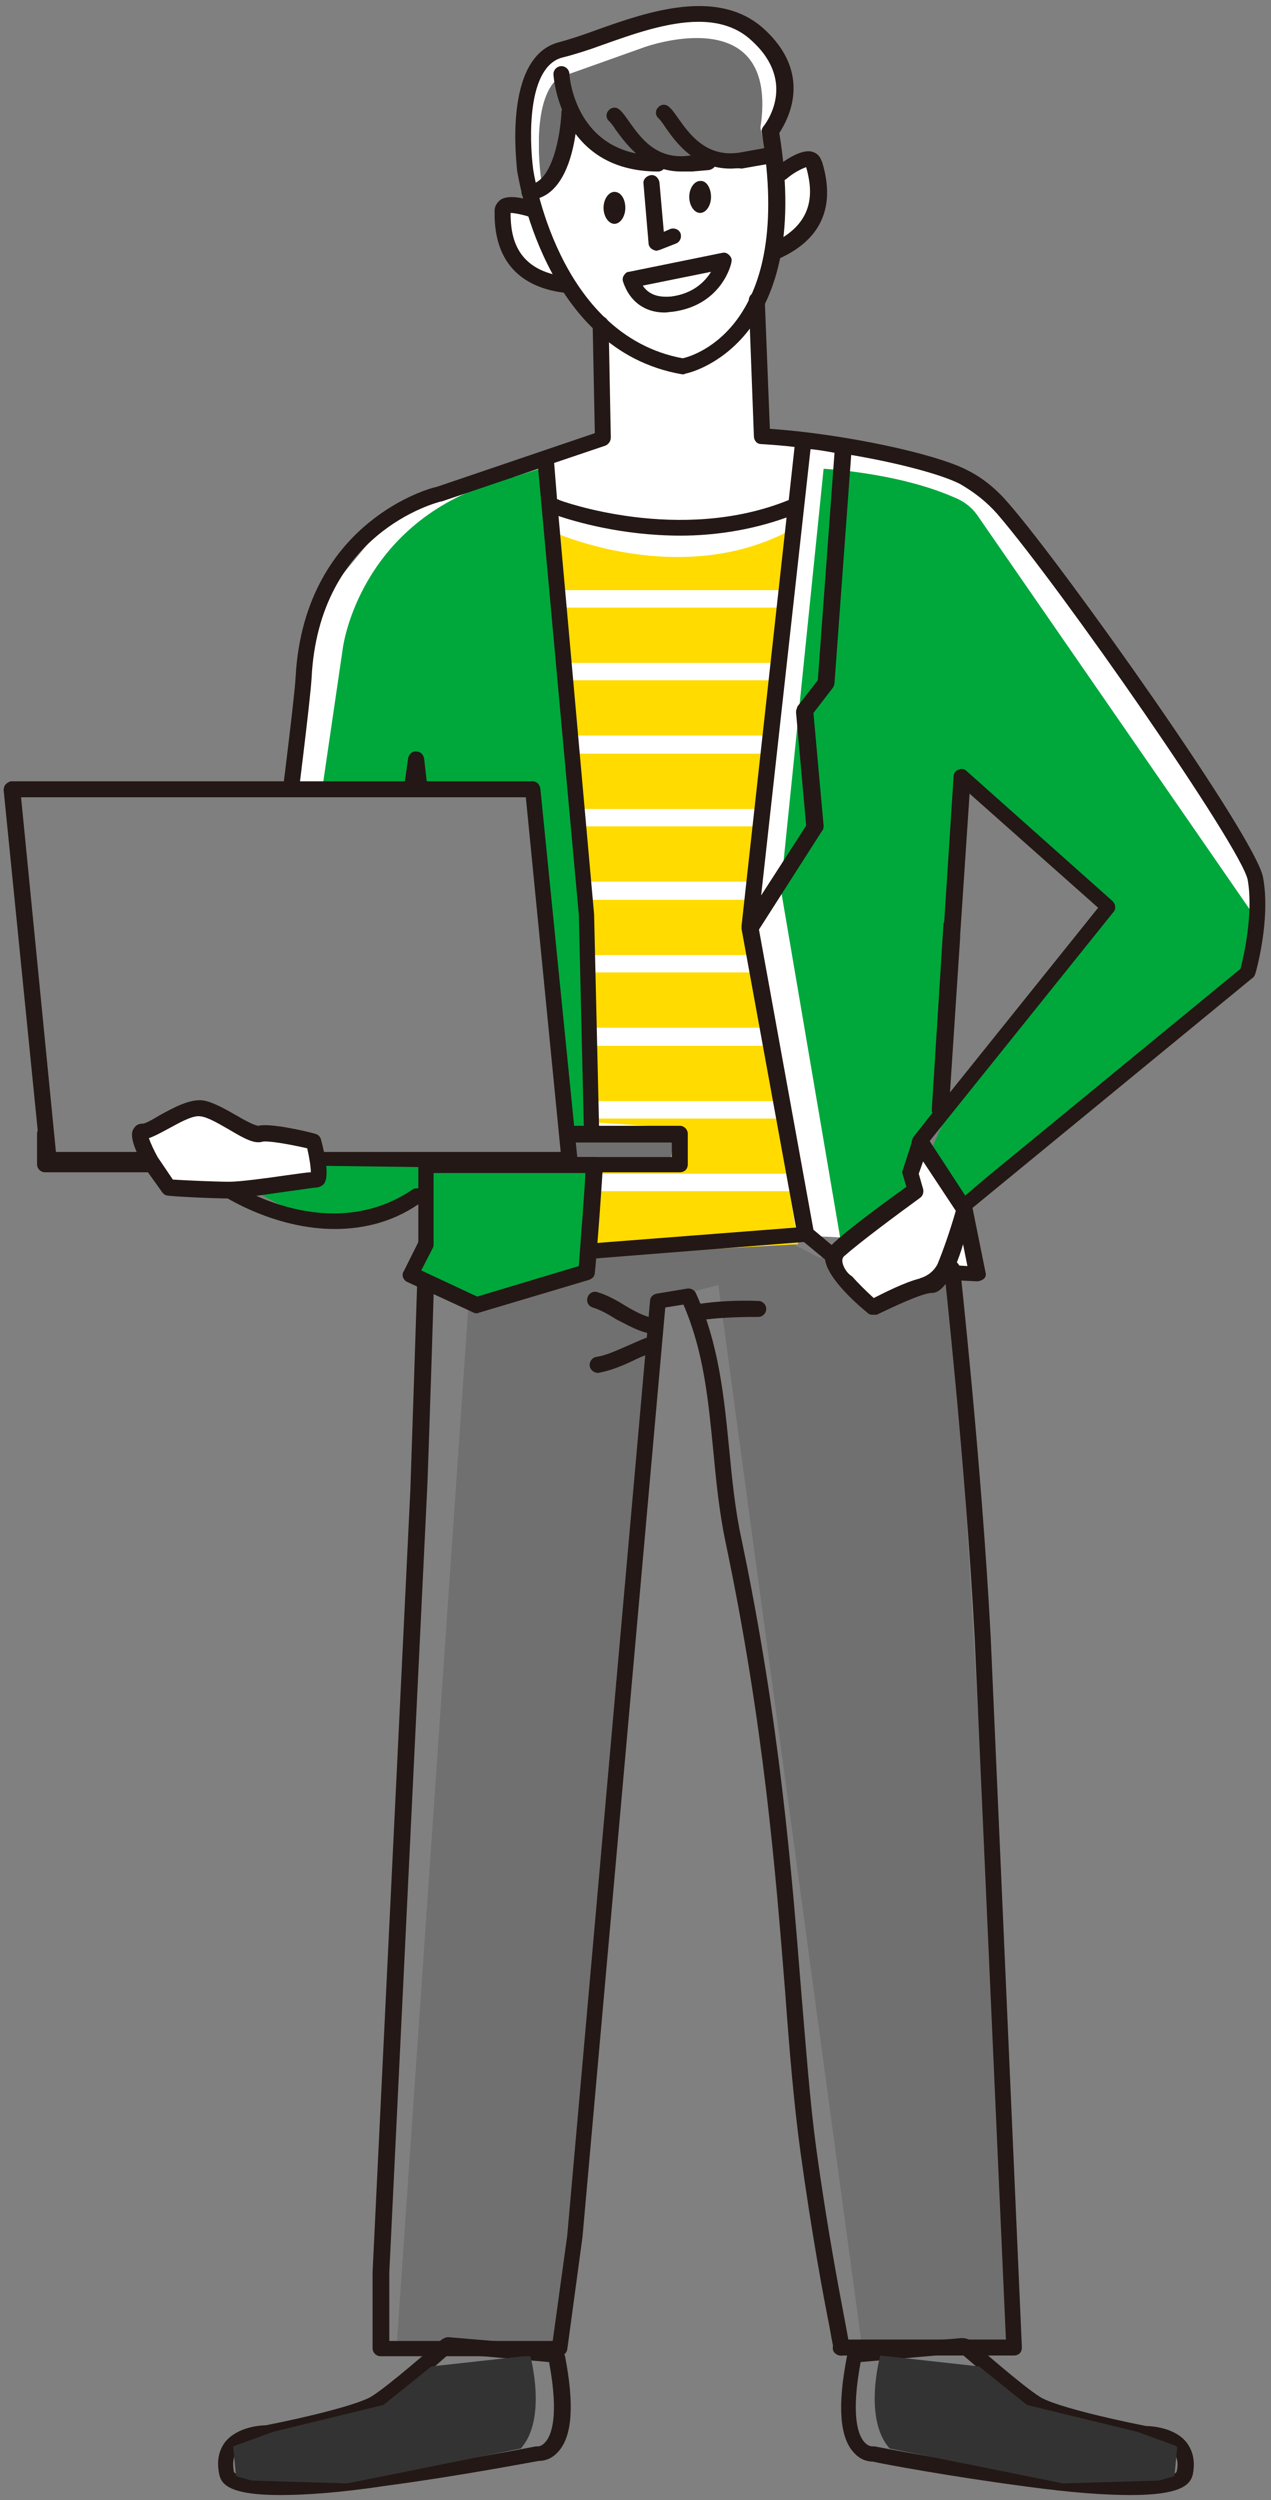 <?xml version="1.0" encoding="utf-8"?>
<!-- Generator: Adobe Illustrator 22.0.1, SVG Export Plug-In . SVG Version: 6.00 Build 0)  -->
<svg version="1.1" id="圖層_1" xmlns="http://www.w3.org/2000/svg" xmlns:xlink="http://www.w3.org/1999/xlink" x="0px" y="0px"
	 width="175px" height="344px" viewBox="0 0 175 344" style="enable-background:new 0 0 175 344;" xml:space="preserve">
<rect x="0" y="0" width="175" height="344" fill="#808080" stroke="none"/>
<style type="text/css">
	.st0{fill:#FFFFFF;}
	.st1{fill:#717071;}
	.st2{fill:#231815;}
	.st3{clip-path:url(#SVGID_2_);}
	.st4{fill:#333333;}
	.st5{clip-path:url(#SVGID_4_);}
	.st6{clip-path:url(#SVGID_6_);}
	.st7{clip-path:url(#SVGID_8_);}
	.st8{fill:#00A83C;}
	.st9{clip-path:url(#SVGID_10_);}
	.st10{clip-path:url(#SVGID_12_);}
	.st11{fill:#FFDB00;}
	.st12{clip-path:url(#SVGID_14_);}
	.st13{clip-path:url(#SVGID_16_);}
	.st14{clip-path:url(#SVGID_18_);}
	.st15{clip-path:url(#SVGID_20_);}
	.st16{clip-path:url(#SVGID_22_);}
	.st17{clip-path:url(#SVGID_24_);}
	.st18{clip-path:url(#SVGID_26_);}
	.st19{clip-path:url(#SVGID_28_);}
	.st20{clip-path:url(#SVGID_30_);}
	.st21{clip-path:url(#SVGID_32_);}
	.st22{fill:#7F7F7F;}
	.st23{clip-path:url(#SVGID_34_);}
</style>
<g>
	<g>
		<path class="st0" d="M151.5,87.4c-17.6-26-25.5-24-25.5-24L116,62l-10.6-2.7l-0.9-17.9h-1.3l-13.5,0.8l-7.2,2.2l0.1,14.9L81,60.9
			l-14,4.8L53.8,71l-9.9,12l-3.7,24.5l13.6,21.4l9.3,47.5c1.5-0.2,2.9-0.4,4.4-0.6c0.5-1.3,1.6-2.4,3.4-2.9
			c5.8-1.7,11.9-2.3,17.9-3.2c2.3-0.3,4.5,0.3,5.8,2c1.2-0.2,2.5-0.4,3.8-0.6c9.4-1.4,19.9-1.6,29.1,1.3c1.5,0.5,2.5,1.3,3.1,2.4
			l4.1,0.7l-2.9-10.7l-4.8-3.1l-5.1-20.1l5.1-46.7l27,20.6l11,18.4l7.3,0.1l1.1-13C173.1,120.9,169.1,113.4,151.5,87.4z"/>
	</g>
	<g>
		<polygon class="st1" points="64.5,179.6 54.6,323 77,323.1 90.6,179 98.9,176.8 118.7,323 139.7,323 131.1,174.6 112.7,173 
			106.7,169.9 82.3,172.1 		"/>
	</g>
	<g>
		<path class="st2" d="M155.7,343.3c-3.4,0-8.1-0.3-14.6-1.2c-9.9-1.3-19.7-3.1-20.9-3.4c-0.5,0-1.6-0.1-2.6-1.2
			c-2-2.1-2.3-6.5-1-13.2c0.1-0.8,0.8-1.4,1.6-1.4l14.2-1.2c0.5,0,0.9,0.1,1.3,0.4c1.2,1,7.1,6.2,9.5,7.7c1.7,1.1,8.5,2.8,14.6,4
			c0.7,0,4,0.2,5.6,2.3c0.9,1.2,1.2,2.7,0.8,4.5C163.8,342,162.3,343.3,155.7,343.3z M120.2,336.6c0.1,0,0.2,0,0.2,0
			c0.1,0,10.5,2.1,20.9,3.4c19.9,2.5,20.7,0.1,20.7,0.1c0.3-1.1,0.1-2-0.4-2.7c-0.9-1.1-3-1.5-4-1.5c-0.1,0-0.2,0-0.3,0
			c-3-0.6-12.8-2.6-15.4-4.3c-2.4-1.6-8.2-6.6-9.6-7.8l-13.8,1.2c-1.4,7.5-0.3,10.1,0.5,11C119.5,336.6,120,336.6,120.2,336.6
			C120.1,336.6,120.1,336.6,120.2,336.6z M157.7,333.8L157.7,333.8L157.7,333.8z M118.6,324.8L118.6,324.8L118.6,324.8z
			 M132.2,323.7L132.2,323.7L132.2,323.7z M132.4,322.8L132.4,322.8L132.4,322.8z"/>
	</g>
	<g>
		<g>
			<g>
				<g>
					<defs>
						
							<rect id="SVGID_1_" x="126.5" y="313.8" transform="matrix(0.659 -0.752 0.752 0.659 -203.974 219.093)" width="26.3" height="41.4"/>
					</defs>
					<clipPath id="SVGID_2_">
						<use xlink:href="#SVGID_1_"  style="overflow:visible;"/>
					</clipPath>
					<g class="st3">
						<path class="st4" d="M121.2,324.1c0,0-2.4,8.7,1.3,12.8l23.9,4.8l13.2-0.4l2.1-0.6l0.4-4.1l-5.5-2l-15.2-3.7l-6.6-5.3
							L121.2,324.1z"/>
					</g>
				</g>
			</g>
		</g>
	</g>
	<g>
		<path class="st2" d="M38.6,343.3c-6.6,0-8.1-1.3-8.4-2.8c-0.4-1.8-0.1-3.3,0.8-4.5c1.7-2.1,4.9-2.3,5.6-2.3
			c6.1-1.2,12.9-2.9,14.6-4c2.4-1.5,8.3-6.7,9.5-7.7c0.4-0.3,0.8-0.5,1.3-0.4l14.2,1.2c0.8,0.1,1.4,0.7,1.6,1.4
			c1.3,6.7,1,11.1-1,13.2c-1,1.1-2.1,1.2-2.6,1.2c-1.2,0.2-11.1,2.1-20.9,3.4C46.7,343,42,343.3,38.6,343.3z M61.9,323.8
			c-1.4,1.3-7.2,6.3-9.6,7.8c-2.6,1.7-12.4,3.7-15.4,4.3c-0.1,0-0.2,0-0.3,0c-1.1,0-3.1,0.3-4,1.5c-0.5,0.6-0.6,1.5-0.4,2.7
			c0,0,0.8,2.5,20.7-0.1c10.4-1.3,20.8-3.4,20.9-3.4c0.1,0,0.2,0,0.3,0c0,0,0.5,0,1-0.6c0.8-0.9,1.9-3.5,0.5-11L61.9,323.8z
			 M76,325.1L76,325.1L76,325.1z M75.6,324.8L75.6,324.8L75.6,324.8z M62.1,323.7L62.1,323.7L62.1,323.7z"/>
	</g>
	<g>
		<g>
			<g>
				<g>
					<defs>
						
							<rect id="SVGID_3_" x="33.9" y="321.3" transform="matrix(0.752 -0.659 0.659 0.752 -206.86 118.866)" width="41.4" height="26.3"/>
					</defs>
					<clipPath id="SVGID_4_">
						<use xlink:href="#SVGID_3_"  style="overflow:visible;"/>
					</clipPath>
					<g class="st5">
						<path class="st4" d="M73,324.1c0,0,2.4,8.7-1.3,12.8l-23.9,4.8l-13.2-0.4l-2.1-0.6l-0.4-4.1l5.5-2l15.2-3.7l6.6-5.3L73,324.1z
							"/>
					</g>
				</g>
			</g>
		</g>
	</g>
	<g>
		<path class="st2" d="M77,324.2L77,324.2H52.4c-0.6,0-1.1-0.5-1.1-1.1v-10.5L56.5,205c0-0.3,1.1-32.3,1.1-34.3
			c0-2.1,0.3-8.2,0.4-8.5c0-0.6,0.6-1.1,1.2-1c0.6,0,1.1,0.6,1,1.2c0,0.1-0.3,6.3-0.3,8.4c0,2.1-1,33.1-1.1,34.4l-5.2,107.5v9.4
			h22.5l2-14.5L89.5,179c0-0.5,0.4-0.9,0.9-1l4.2-0.7c0.5-0.1,1,0.2,1.2,0.6c3.2,7,3.9,14.4,4.6,21.5c0.4,4.1,0.8,8.3,1.7,12.4
			c5.3,25.3,6.9,45.7,8.2,62c0.7,8.2,1.2,15.3,2.1,21.9c1.6,11.6,3.2,19.7,4,24c0.2,1,0.3,1.7,0.4,2.2h21.7l-4.3-96.7
			c-1.3-24.3-4.2-50.2-4.2-50.5c-0.1-0.6,0.4-1.1,1-1.2c0.6-0.1,1.1,0.4,1.2,1c0,0.3,2.9,26.2,4.2,50.6l4.3,97.9
			c0,0.3-0.1,0.6-0.3,0.8c-0.2,0.2-0.5,0.3-0.8,0.3h-23.5c-0.5,0.1-1-0.1-1.3-0.5c-0.1-0.2-0.2-0.5-0.1-0.8
			c-0.1-0.5-0.3-1.5-0.5-2.7c-0.8-4-2.4-12.5-4-24.1c-0.9-6.6-1.5-13.8-2.1-22c-1.3-16.3-2.9-36.6-8.2-61.8
			c-0.9-4.3-1.3-8.5-1.7-12.7c-0.7-7-1.3-13.5-4.1-20l-2.5,0.4L80.2,307.8l-2.1,15.5C78,323.8,77.5,324.2,77,324.2z M53.5,323
			L53.5,323L53.5,323z"/>
	</g>
	<g>
		<path class="st2" d="M89.3,183.4c-0.1,0-0.2,0-0.2,0c-1.6-0.4-2.9-1.2-4.3-1.9c-1.1-0.7-2.2-1.3-3.2-1.6c-0.6-0.2-0.9-0.8-0.7-1.4
			c0.2-0.6,0.8-0.9,1.4-0.7c1.3,0.4,2.6,1.1,3.7,1.8c1.2,0.7,2.4,1.4,3.7,1.7c0.6,0.1,1,0.7,0.8,1.3
			C90.3,183.1,89.8,183.4,89.3,183.4z"/>
	</g>
	<g>
		<path class="st2" d="M82.3,188.9c-0.5,0-1-0.4-1.1-0.9c-0.1-0.6,0.3-1.2,0.9-1.3c1.3-0.2,2.6-0.8,4-1.4c0.9-0.4,1.8-0.8,2.8-1.2
			c0.6-0.2,1.2,0.1,1.4,0.7c0.2,0.6-0.1,1.2-0.7,1.4c-0.9,0.3-1.8,0.7-2.6,1.1c-1.5,0.7-3,1.3-4.6,1.6
			C82.4,188.9,82.3,188.9,82.3,188.9z"/>
	</g>
	<g>
		<path class="st2" d="M95.9,181.7c-0.5,0-1-0.4-1.1-0.9c-0.1-0.6,0.3-1.2,0.9-1.3c2.8-0.5,6.3-0.6,8.7-0.5c0.6,0,1.1,0.5,1.1,1.1
			s-0.5,1.1-1.1,1.1c-0.1,0-0.3,0-0.4,0c-2.3,0-5.4,0.1-7.9,0.5C96,181.7,95.9,181.7,95.9,181.7z"/>
	</g>
</g>
<g>
	<path class="st0" d="M73.7,29c0,0-4.6-1.8-4.6,0s-0.4,9.1,8.8,10.2"/>
</g>
<g>
	<path class="st2" d="M77.9,40.3L77.9,40.3c-4.6-0.5-9.9-2.9-9.8-11.1V29c0-0.6,0.3-1.1,0.8-1.5c1.3-0.9,4.1,0,5.3,0.5
		c0.6,0.2,0.8,0.9,0.6,1.4c-0.2,0.6-0.9,0.8-1.4,0.6c-1.1-0.4-2.5-0.7-3.1-0.7c0,3.4,0.8,8,7.8,8.8c0.6,0.1,1,0.6,1,1.2
		C79,39.8,78.5,40.3,77.9,40.3z M70.3,29L70.3,29L70.3,29z"/>
</g>
<g>
	<path class="st0" d="M107.5,23.6c0,0,3.9-3,4.4-1.3s3,8.6-5.5,12.3"/>
</g>
<g>
	<path class="st2" d="M106.4,35.7c-0.4,0-0.8-0.2-1-0.7c-0.2-0.6,0-1.2,0.6-1.4c6.4-2.8,5.9-7.4,5-10.6c-0.6,0.2-1.8,0.8-2.7,1.6
		c-0.5,0.4-1.2,0.3-1.5-0.2c-0.4-0.5-0.3-1.2,0.2-1.5c1-0.8,3.4-2.5,4.9-2c0.6,0.2,1,0.6,1.2,1.2l0.1,0.2c2.4,7.9-2,11.6-6.2,13.4
		C106.7,35.6,106.5,35.7,106.4,35.7z M110.8,22.6L110.8,22.6L110.8,22.6z"/>
</g>
<g>
	<path class="st0" d="M106,18.1c4.9,29.1-11.9,32.3-11.9,32.3c-18.6-3.2-21.8-27-21.8-27S70.2,8.6,77.2,6.9c7-1.8,19.7-8.8,27-2.1
		C111.6,11.4,106,18.1,106,18.1"/>
</g>
<g>
	<g>
		<g>
			<g>
				<defs>
					<rect id="SVGID_5_" x="74.2" y="5.2" width="31.4" height="19.4"/>
				</defs>
				<clipPath id="SVGID_6_">
					<use xlink:href="#SVGID_5_"  style="overflow:visible;"/>
				</clipPath>
				<g class="st6">
					<path class="st1" d="M74.5,24.6c0,0-1.6-10.7,2.4-13.9l11.8-4.2c0,0,18.7-6.8,16,11.1l0.8,3.5c0,0-6.2,2.4-9.4,0
						c-3.2-2.4,0.5,1.1,0.5,1.1s-3.2,1.3-7-0.8c0,0-4.6,2.1-11-5.4C78.8,16,77.8,24,74.5,24.6"/>
				</g>
			</g>
		</g>
	</g>
</g>
<g>
	<path class="st2" d="M94.1,51.5c-0.1,0-0.1,0-0.2,0c-19.2-3.3-22.6-27.7-22.7-28c0-0.6-2.1-15.7,5.8-17.7c1.5-0.4,3.3-1,5.2-1.7
		c7-2.5,16.6-5.8,22.9-0.2c7,6.3,3.3,12.7,2.2,14.4c4.8,29.4-12.7,33.1-12.9,33.1C94.2,51.5,94.2,51.5,94.1,51.5z M96.2,3
		c-4.3,0-9.1,1.7-13.3,3.2c-1.9,0.7-3.8,1.3-5.4,1.7c-5,1.2-4.6,11.4-4.1,15.3c0,0.2,3.3,22.9,20.6,26.1c1.8-0.4,15.3-4.6,10.9-31
		c-0.1-0.3,0-0.6,0.2-0.9c0.2-0.2,4.8-6-1.6-11.8C101.5,3.7,98.9,3,96.2,3z"/>
</g>
<g>
	<path class="st2" d="M90.6,23.6c-13.6,0-14.4-13.2-14.4-13.4c0-0.6,0.5-1.1,1.1-1.1s1.1,0.5,1.1,1.1c0,0.1,0.7,11.2,12.2,11.2
		c0.6,0,1.1,0.5,1.1,1.1S91.2,23.6,90.6,23.6z"/>
</g>
<g>
	<path class="st2" d="M93.8,23.6c-4.9,0-7.5-3.7-9-5.7c-0.3-0.5-0.7-1-0.9-1.2c-0.5-0.4-0.5-1.1-0.1-1.5c0.4-0.5,1.1-0.5,1.5-0.1
		c0.4,0.3,0.8,0.9,1.3,1.6c1.5,2.1,3.7,5.4,8.4,4.7l2.4-0.2c0.6-0.1,1.1,0.4,1.2,1s-0.4,1.1-1,1.2l-2.3,0.2
		C94.7,23.6,94.2,23.6,93.8,23.6z"/>
</g>
<g>
	<path class="st2" d="M100.6,23.2c-5,0-7.6-3.7-9-5.7c-0.3-0.5-0.7-1-0.9-1.2c-0.5-0.4-0.5-1.1-0.1-1.5c0.4-0.5,1.1-0.5,1.5-0.1
		c0.4,0.3,0.8,0.9,1.3,1.6c1.5,2.1,3.8,5.4,8.4,4.7l3.9-0.7c0.6-0.1,1.2,0.3,1.3,0.9c0.1,0.6-0.3,1.2-0.9,1.3l-4,0.7
		C101.6,23.1,101.1,23.2,100.6,23.2z"/>
</g>
<g>
	<path class="st2" d="M72.9,27.5c-0.6,0-1.1-0.5-1.1-1c0-0.6,0.4-1.1,1-1.1c3.4-0.2,4.4-7.4,4.5-9.9c0-0.6,0.5-1.1,1.1-1.1
		s1.1,0.5,1.1,1.1C79.5,16.7,79,27.2,72.9,27.5L72.9,27.5z"/>
</g>
<g>
	<rect x="6.2" y="156" class="st0" width="87.4" height="4.2"/>
</g>
<g>
	<path class="st0" d="M81.8,160.3c0,1.1-1.1,14.7-1.1,14.7l-15.1,4.6l-9.1-4.2l2.1-4.2v-10.9L81.8,160.3L81.8,160.3z"/>
</g>
<g>
	<path class="st2" d="M57.2,105.5c-0.5,0-1-0.4-1.1-0.9l-2.8-14.4c-0.1-0.6,0.3-1.2,0.9-1.3c0.6-0.1,1.2,0.3,1.3,0.9l2.8,14.4
		c0.1,0.6-0.3,1.2-0.9,1.3C57.4,105.5,57.3,105.5,57.2,105.5z"/>
</g>
<g>
	<path class="st2" d="M73.4,109.7c-0.6,0-1.1-0.5-1.1-1.1L72,98.7l-3.4-8.2c-0.1-0.1-0.1-0.3-0.1-0.4V65.5c0-0.6,0.5-1.1,1.1-1.1
		s1.1,0.5,1.1,1.1v24.3l3.4,8.2c0.1,0.1,0.1,0.3,0.1,0.4l0.4,10.1C74.5,109.2,74,109.7,73.4,109.7L73.4,109.7z"/>
</g>
<g>
	<path class="st2" d="M80.1,125.6c-0.3,0-0.6-0.1-0.9-0.4l-6-7.4c-0.4-0.5-0.3-1.2,0.2-1.5c0.5-0.4,1.2-0.3,1.5,0.2l6,7.4
		c0.4,0.5,0.3,1.2-0.2,1.5C80.5,125.5,80.3,125.6,80.1,125.6z"/>
</g>
<g>
	<path class="st2" d="M132.3,107.7c-0.3,0-0.5-0.1-0.7-0.3l-2.5-2.1c-0.5-0.4-0.5-1.1-0.1-1.5c0.4-0.5,1.1-0.5,1.5-0.1l2.5,2.1
		c0.5,0.4,0.5,1.1,0.1,1.5C133,107.5,132.7,107.7,132.3,107.7z"/>
</g>
<g>
	<path class="st2" d="M86.1,28.6c0,1.2-0.7,2.2-1.5,2.2s-1.5-1-1.5-2.2s0.7-2.2,1.5-2.2C85.5,26.4,86.1,27.4,86.1,28.6"/>
</g>
<g>
	<path class="st2" d="M97.9,27.1c0,1.2-0.7,2.2-1.5,2.2s-1.5-1-1.5-2.2s0.7-2.2,1.5-2.2C97.2,24.8,97.9,25.8,97.9,27.1"/>
</g>
<g>
	<path class="st2" d="M90.4,34.5c-0.2,0-0.4-0.1-0.6-0.2c-0.3-0.2-0.5-0.5-0.5-0.8l-0.7-8.2c-0.1-0.6,0.4-1.1,1-1.2s1.1,0.4,1.2,1
		l0.6,6.8l0.9-0.4c0.6-0.2,1.2,0.1,1.4,0.6c0.2,0.6-0.1,1.2-0.6,1.4l-2.3,0.9C90.7,34.4,90.5,34.5,90.4,34.5z"/>
</g>
<g>
	<path class="st2" d="M91.5,43c-2.7,0-4.8-1.5-5.7-4.2c-0.1-0.3-0.1-0.6,0.1-0.9c0.2-0.3,0.4-0.5,0.7-0.5l12.8-2.6
		c0.4-0.1,0.7,0,1,0.3s0.4,0.6,0.3,1c0,0.2-1.3,5.9-8.1,6.8C92.3,42.9,91.9,43,91.5,43z M88.5,39.3c1,1.5,2.6,1.6,3.9,1.5
		c3.1-0.4,4.7-2.1,5.5-3.4L88.5,39.3z"/>
</g>
<g>
	<path class="st2" d="M152.7,125.9c-0.2,0-0.5-0.1-0.7-0.2c-0.5-0.4-0.6-1.1-0.2-1.5l4.6-6c0.4-0.5,1.1-0.6,1.5-0.2
		c0.5,0.4,0.6,1.1,0.2,1.5l-4.6,6C153.4,125.8,153,125.9,152.7,125.9z"/>
</g>
<g>
	<g>
		<g>
			<g>
				<defs>
					<rect id="SVGID_7_" x="107.5" y="64.5" width="65.1" height="106.6"/>
				</defs>
				<clipPath id="SVGID_8_">
					<use xlink:href="#SVGID_7_"  style="overflow:visible;"/>
				</clipPath>
				<g class="st7">
					<path class="st8" d="M113.4,64.5l-5.9,57.8l8.3,48.7l10.7-8.3l-0.8-2.1l4-7.5l2.9-45.3l19.5,16.9l-20.9,26.8l-3.5,7.8l3.7,5.4
						l1.3,0.8l38.6-31.3l1.1-8.6l-37.9-54.8c-0.8-1.1-1.9-1.9-3.2-2.4C123.5,65,113.4,64.5,113.4,64.5"/>
				</g>
			</g>
		</g>
	</g>
</g>
<g>
	<g>
		<g>
			<g>
				<defs>
					<rect id="SVGID_9_" x="44.3" y="64.5" width="37" height="91"/>
				</defs>
				<clipPath id="SVGID_10_">
					<use xlink:href="#SVGID_9_"  style="overflow:visible;"/>
				</clipPath>
				<g class="st9">
					<path class="st8" d="M74.3,64.5l6.7,60l0.3,30l-2.7,1.1l-6.2-46.3L44.3,109l2.9-19.8c0,0,1.9-15.5,18.5-22L74.3,64.5z"/>
				</g>
			</g>
		</g>
	</g>
</g>
<g>
	<g>
		<g>
			<g>
				<defs>
					<rect id="SVGID_11_" x="78.1" y="93.6" width="28.5" height="7.6"/>
				</defs>
				<clipPath id="SVGID_12_">
					<use xlink:href="#SVGID_11_"  style="overflow:visible;"/>
				</clipPath>
				<g class="st10">
					<polygon class="st11" points="78.8,101.3 105.7,101.3 106.6,93.6 78.1,93.6 					"/>
				</g>
			</g>
		</g>
	</g>
</g>
<g>
	<g>
		<g>
			<g>
				<defs>
					<rect id="SVGID_13_" x="80" y="113.7" width="24.2" height="7.6"/>
				</defs>
				<clipPath id="SVGID_14_">
					<use xlink:href="#SVGID_13_"  style="overflow:visible;"/>
				</clipPath>
				<g class="st12">
					<polygon class="st11" points="80.2,115.3 80.3,121.4 103.3,121.4 104.2,113.7 80,113.7 					"/>
				</g>
			</g>
		</g>
	</g>
</g>
<g>
	<g>
		<g>
			<g>
				<defs>
					<rect id="SVGID_15_" x="80.7" y="133.8" width="24.4" height="7.6"/>
				</defs>
				<clipPath id="SVGID_16_">
					<use xlink:href="#SVGID_15_"  style="overflow:visible;"/>
				</clipPath>
				<g class="st13">
					<polygon class="st11" points="80.9,141.4 105.1,141.4 103.8,133.8 80.7,133.8 					"/>
				</g>
			</g>
		</g>
	</g>
</g>
<g>
	<g>
		<g>
			<g>
				<defs>
					<rect id="SVGID_17_" x="80.9" y="143.9" width="25.8" height="7.6"/>
				</defs>
				<clipPath id="SVGID_18_">
					<use xlink:href="#SVGID_17_"  style="overflow:visible;"/>
				</clipPath>
				<g class="st14">
					<polygon class="st11" points="81.2,151.5 106.7,151.5 105.5,143.9 80.9,143.9 					"/>
				</g>
			</g>
		</g>
	</g>
</g>
<g>
	<g>
		<g>
			<g>
				<defs>
					<rect id="SVGID_19_" x="79.1" y="103.7" width="26.3" height="7.6"/>
				</defs>
				<clipPath id="SVGID_20_">
					<use xlink:href="#SVGID_19_"  style="overflow:visible;"/>
				</clipPath>
				<g class="st15">
					<polygon class="st11" points="79.8,111.3 104.5,111.3 105.4,103.7 79.1,103.7 					"/>
				</g>
			</g>
		</g>
	</g>
</g>
<g>
	<g>
		<g>
			<g>
				<defs>
					<rect id="SVGID_21_" x="81" y="153.9" width="27.4" height="7.6"/>
				</defs>
				<clipPath id="SVGID_22_">
					<use xlink:href="#SVGID_21_"  style="overflow:visible;"/>
				</clipPath>
				<g class="st16">
					<polygon class="st11" points="81.2,154.4 92.2,155.1 92.2,159.9 81,160.7 81.1,161.5 108.3,161.5 107.1,153.9 81.2,153.9 					
						"/>
				</g>
			</g>
		</g>
	</g>
</g>
<g>
	<g>
		<g>
			<g>
				<defs>
					<rect id="SVGID_23_" x="80.6" y="163.9" width="29.3" height="8.8"/>
				</defs>
				<clipPath id="SVGID_24_">
					<use xlink:href="#SVGID_23_"  style="overflow:visible;"/>
				</clipPath>
				<g class="st17">
					<polygon class="st11" points="80.6,172.8 109.9,171.2 108.7,163.9 81.3,163.9 					"/>
				</g>
			</g>
		</g>
	</g>
</g>
<g>
	<g>
		<g>
			<g>
				<defs>
					<rect id="SVGID_25_" x="80.4" y="123.8" width="23" height="7.6"/>
				</defs>
				<clipPath id="SVGID_26_">
					<use xlink:href="#SVGID_25_"  style="overflow:visible;"/>
				</clipPath>
				<g class="st18">
					<polygon class="st11" points="80.6,131.4 103.4,131.4 102.7,126.6 103,123.8 80.4,123.8 					"/>
				</g>
			</g>
		</g>
	</g>
</g>
<g>
	<g>
		<g>
			<g>
				<defs>
					<rect id="SVGID_27_" x="76.1" y="72.8" width="32.9" height="8.4"/>
				</defs>
				<clipPath id="SVGID_28_">
					<use xlink:href="#SVGID_27_"  style="overflow:visible;"/>
				</clipPath>
				<g class="st19">
					<path class="st11" d="M109.1,72.8c-15.3,8.4-32.9,0.4-32.9,0.4l0.8,8h31.2L109.1,72.8z"/>
				</g>
			</g>
		</g>
	</g>
</g>
<g>
	<g>
		<g>
			<g>
				<defs>
					<rect id="SVGID_29_" x="77.1" y="83.6" width="30.6" height="7.6"/>
				</defs>
				<clipPath id="SVGID_30_">
					<use xlink:href="#SVGID_29_"  style="overflow:visible;"/>
				</clipPath>
				<g class="st20">
					<polygon class="st11" points="77.1,83.6 77.9,91.2 106.9,91.2 107.8,83.6 					"/>
				</g>
			</g>
		</g>
	</g>
</g>
<g>
	<path class="st0" d="M132.7,166.2c0,0-2.5,10.5-4.6,10.5c-2.1,0-8.1,3.2-8.1,3.2s-6.7-5.6-5.3-7.4c1.4-1.8,11.2-8.8,11.2-8.8
		l-0.7-2.5l1.4-4.2L132.7,166.2z"/>
</g>
<path class="st2" d="M173.9,120.7c-1-5.5-27.4-42.7-35-51.4c-1.6-1.9-3.5-3.5-5.7-4.6c-4.4-2.3-17.1-5-27.2-5.7l-0.7-17.7
	c0-0.6-0.5-1.1-1.1-1.1s-1.1,0.5-1.1,1.1l0.7,18.7c0,0.6,0.4,1.1,1,1.1c1.5,0.1,3,0.2,4.6,0.4l-0.8,7.3c-15,6.1-31.4,0.1-31.6,0
	c-0.1-0.1-0.2-0.1-0.3-0.1l-0.4-5l7.1-2.4c0.4-0.2,0.7-0.6,0.7-1.1l-0.3-15.6c0-0.6-0.5-1.1-1.1-1.1s-1.1,0.5-1.1,1.1l0.3,15
	L60.1,67c-0.6,0.1-4.9,1.3-9.3,4.9c-4.3,3.5-9.5,10-10.1,21.3c-0.3,5.8-8,63.5-8.1,64.1c-0.1,0.3,0,0.6,0.2,0.8s0.5,0.4,0.8,0.4
	l15.8,1.4c0.6,0.1,1.1-0.3,1.2-0.9l6.6-46l5.7,49.9c-0.4,1.2-1.4,4.7-1.4,6.1c0,1.5,1,4.6,1.1,4.9c0.1,0.4,0.6,0.7,1.1,0.7l46.8-3.7
	c0.1,0,0.1,0,0.2,0l2.9,2.4c0.3,2.3,3.5,5.4,5.8,7.3c0.2,0.2,0.4,0.3,0.7,0.3h0.6c2.3-1.1,6.3-3,7.6-3c0.8,0,1.5-0.6,2.3-1.8
	l3.9,0.2c0.3,0,0.6-0.1,0.9-0.3c0.3-0.2,0.4-0.6,0.3-0.9l-1.8-8.9l38.5-31.6c0.2-0.1,0.3-0.3,0.4-0.5
	C172.9,133.9,175,126.5,173.9,120.7z M111.6,61.8c1.1,0.1,2.2,0.3,3.3,0.5l-2.3,31.3l-2.8,3.6c-0.1,0.3-0.2,0.5-0.2,0.8l1.4,15.6
	l-6.2,9.6L111.6,61.8z M64.4,172.4c-0.3-1.2-0.7-2.7-0.7-3.4c0-0.9,0.9-3.9,1.4-5.6V163l-6.7-58.6c-0.1-0.6-0.5-1-1.1-1
	c-0.5-0.1-1,0.4-1.1,0.9l-7.6,53.4L35,156.5c1.1-8.4,7.6-57.6,7.9-63.2c1-20,17.1-24.1,17.8-24.3h0.1l13.3-4.5l5.6,61.4l0.7,29.8
	c0,0.6,0.5,1.1,1.1,1.1s1.1-0.5,1-1.1l-0.7-29.9L76.9,71c2.1,0.7,8.6,2.7,16.8,2.7c4.5,0,9.6-0.7,14.6-2.5l-6.2,56.2l0,0v0.1v0.3
	l7.5,41.1L64.4,172.4z M129.1,173.9L129.1,173.9c-0.5,1-1.4,1.7-2.5,2l0,0h0.1c-2.1,0.5-5,2-6.4,2.7c-1.1-1-2.2-2.1-3-3
	c-0.7-0.4-1.2-1.3-1.3-1.9c-0.1-0.5,0.1-0.8,0.4-1c1.9-1.7,7-5.5,10.3-7.9c0.4-0.3,0.5-0.8,0.4-1.2l-0.6-2.1l0.6-1.7l4.5,6.8
	C130.8,169.4,129.8,172.2,129.1,173.9z M131.6,174.1c0.3-0.8,0.7-1.8,1-2.9l0.6,3L131.6,174.1z M170.8,133.3l-35.2,28.9l-2.7,2.3
	L128,157l25.3-31.5c0.4-0.4,0.3-1.1-0.1-1.5l-20.1-17.9c-0.3-0.3-0.7-0.4-1.1-0.2c-0.4,0.1-0.7,0.5-0.7,0.9l-1.3,20.1
	c-0.1,0.1-0.1,0.2-0.1,0.3l-1.6,25.4c0,0.2,0,0.4,0.1,0.5l-2.6,3.3c-0.2,0.3-0.3,0.6-0.3,0.9l-1.2,3.7c-0.1,0.2-0.1,0.4,0,0.6
	l0.5,1.7c-2.1,1.5-8.3,6-10.3,8l-2.5-2.1l-7.5-41.3l8.7-13.6c0.2-0.2,0.2-0.5,0.2-0.7L112,98.1l2.7-3.5c0.1-0.2,0.2-0.4,0.2-0.6
	l2.3-31.4c6.5,1.1,12.5,2.7,15,4c1.9,1.1,3.6,2.4,5.1,4.1c8.7,10.1,33.7,46,34.5,50.4C172.6,125.8,171.2,131.8,170.8,133.3z
	 M130.8,150.3l1.4-21.3v-0.3l1.3-19.5l17.7,15.7L130.8,150.3z"/>
<g>
	<g>
		<g>
			<g>
				<defs>
					<rect id="SVGID_31_" x="5.2" y="108.9" width="87.6" height="51.4"/>
				</defs>
				<clipPath id="SVGID_32_">
					<use xlink:href="#SVGID_31_"  style="overflow:visible;"/>
				</clipPath>
				<g class="st21">
					<path class="st1" d="M5.2,108.9l4.6,45.8L9.2,159l11.8,1.1l-2.1-4.3l7.8-3.8c0,0,4,4.3,6.4,4.3s9.4,0.8,9.4,0.8l1.6,3.2
						l48.2-0.4l0.5-3.3l-14.2-1.1l-6.2-46.3L5.2,108.9z"/>
				</g>
			</g>
		</g>
	</g>
</g>
<g>
	<path class="st2" d="M93.6,161.3H6.2c-0.6,0-1.1-0.5-1.1-1.1V156c0-0.6,0.5-1.1,1.1-1.1h87.4c0.6,0,1.1,0.5,1.1,1.1v4.2
		C94.7,160.9,94.2,161.3,93.6,161.3z M7.3,159.2h85.2v-2H7.3V159.2z"/>
</g>
<g>
	<polygon class="st22" points="78.4,159.6 6.7,159.6 1.6,108.6 73.4,108.6 	"/>
</g>
<g>
	<path class="st2" d="M78.4,160.6H6.7c-0.6,0-1-0.4-1.1-1l-5.1-50.9c0-0.3,0.1-0.6,0.3-0.8c0.2-0.2,0.5-0.4,0.8-0.4h71.7
		c0.6,0,1,0.4,1.1,1l5.1,50.9c0,0.3-0.1,0.6-0.3,0.8C79,160.5,78.8,160.6,78.4,160.6z M7.7,158.5h69.5l-4.8-48.8H2.9L7.7,158.5z"/>
</g>
<g>
	<g>
		<g>
			<g>
				<defs>
					<rect id="SVGID_33_" x="35.4" y="160.3" width="47.1" height="20.1"/>
				</defs>
				<clipPath id="SVGID_34_">
					<use xlink:href="#SVGID_33_"  style="overflow:visible;"/>
				</clipPath>
				<g class="st23">
					<path class="st8" d="M35.4,164.1l7,3.7h3.2l12.3-2.4v5.1l-0.8,5.4l9.1,4.6l15.5-5.1c0,0,1.3-14.5,0.5-14.5s-38.3-0.5-38.3-0.5
						l-0.3,2.4L35.4,164.1z"/>
				</g>
			</g>
		</g>
	</g>
</g>
<path class="st2" d="M81.9,159.2H58.7c-0.6,0-1.1,0.5-1.1,1.1v3.2c-0.2,0-0.5,0-0.7,0.1c-11.5,7.9-24.6-0.6-24.7-0.7
	c-0.5-0.3-1.2-0.2-1.5,0.3s-0.2,1.2,0.3,1.5c0.1,0,6.8,4.4,15.1,4.4c3.6,0,7.7-0.8,11.5-3.4v5.2l-2,4c-0.2,0.3-0.2,0.6-0.1,0.9
	c0.1,0.2,0.3,0.5,0.6,0.6l9.1,4.2c0.2,0.1,0.3,0.1,0.5,0.1c0.1,0,0.2-0.1,0.3-0.1l15.1-4.5c0.5-0.2,0.8-0.5,0.8-1
	c0.2-1.4,1.1-13.7,1.1-14.8C83,159.7,82.5,159.2,81.9,159.2z M79.7,174.2l-14,4.2l-7.7-3.6l1.6-3.1c0.1-0.2,0.1-0.3,0.1-0.5v-9.8
	h20.9C80.5,163.9,80,169.8,79.7,174.2z"/>
<g>
	<path class="st0" d="M20.7,159.9c0,0-2.5-4.2-1.1-4.2s5.6-3.5,8.1-3.2c2.5,0.4,6.7,3.9,8.1,3.5s7.4,1.1,7.4,1.1s1.4,5.3,0.4,5.3
		c-1.1,0-9.5,1.4-11.9,1.4c-2.5,0-8.4-0.4-8.4-0.4L20.7,159.9z"/>
</g>
<g>
	<path class="st2" d="M31.6,164.9c-2.5,0-8.2-0.3-8.5-0.4c-0.3,0-0.6-0.2-0.8-0.5l-2.5-3.5v-0.1c-2.2-3.8-1.6-4.8-1.4-5.1
		c0.3-0.5,0.7-0.7,1.3-0.7c0.3,0,1.4-0.6,2.2-1.1c2-1.1,4.2-2.3,6-2.1c1.4,0.2,3.1,1.2,4.7,2.1c1,0.6,2.5,1.4,3,1.4l0,0
		c1.5-0.4,6.4,0.7,7.8,1.1c0.4,0.1,0.7,0.4,0.8,0.8c1.3,4.9,0.6,5.8,0.4,6.1c-0.3,0.3-0.7,0.5-1.1,0.5c-0.3,0-2.1,0.3-3.7,0.5
		C36.9,164.3,33.2,164.9,31.6,164.9z M23.8,162.3c1.5,0.1,5.9,0.3,7.8,0.3c1.4,0,5.2-0.5,7.9-0.9c1.6-0.2,2.7-0.4,3.3-0.4
		c0-0.7-0.2-2-0.5-3.3c-2.6-0.6-5.6-1.1-6.2-0.9c-1.1,0.3-2.4-0.4-4.6-1.7c-1.4-0.8-2.9-1.7-3.9-1.8c-1.1-0.2-3.1,1-4.6,1.8
		c-1.1,0.6-1.9,1-2.5,1.2c0.2,0.6,0.7,1.7,1.2,2.6L23.8,162.3z"/>
</g>
</svg>
